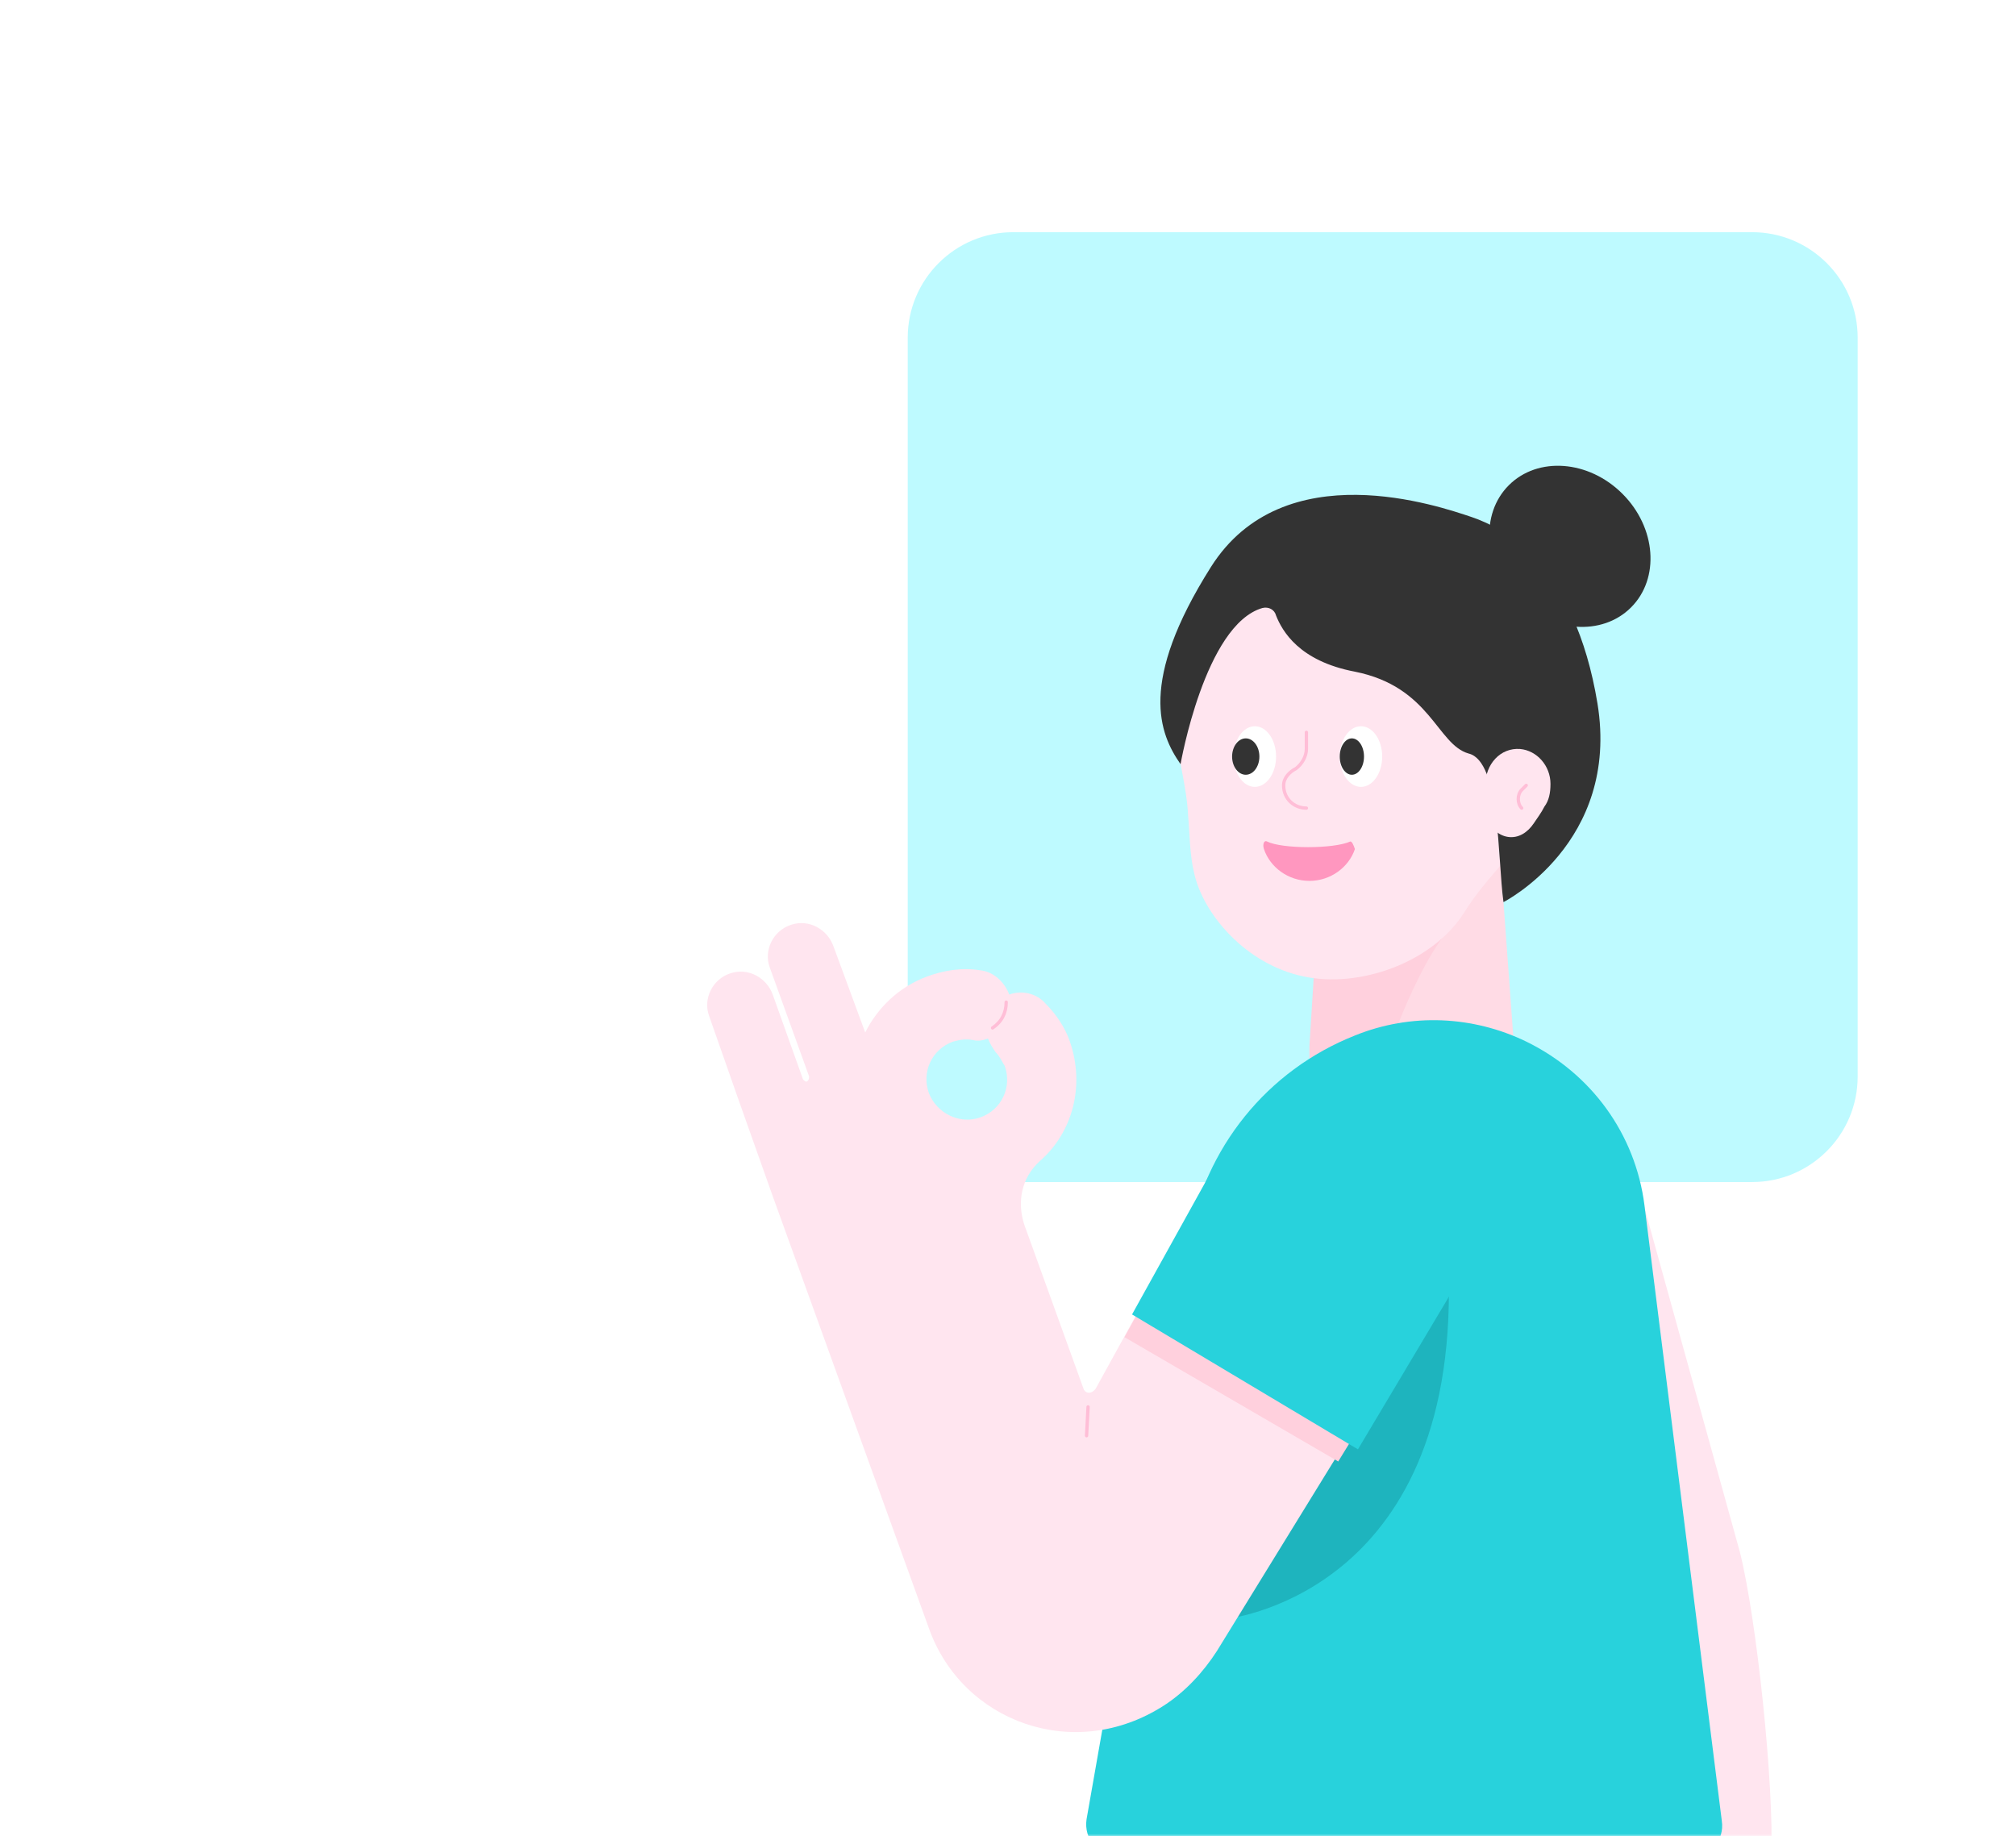 <svg width="382" height="348" viewBox="0 0 382 348" fill="none" xmlns="http://www.w3.org/2000/svg">
<mask id="mask0" mask-type="alpha" maskUnits="userSpaceOnUse" x="0" y="0" width="382" height="348">
<path d="M382 348L3.05176e-05 348L2.19259e-06 24C1.03382e-06 10.745 10.745 2.02057e-06 24 8.61793e-07L358 -2.83374e-05C371.255 -2.94962e-05 382 10.745 382 24L382 348Z" fill="#1EB4BE"/>
</mask>
<g mask="url(#mask0)">
<g filter="url(#filter0_d)">
<path d="M332 40H192C180.954 40 172 48.954 172 60V200C172 211.046 180.954 220 192 220H332C343.046 220 352 211.046 352 200V60C352 48.954 343.046 40 332 40Z" fill="#BEFAFF"/>
<path d="M335.62 347.713V348H293.104C293.966 330.764 290.344 309.15 285.748 292.488L266.213 222.68L298.675 212.626C303.559 211.189 308.443 213.775 309.879 218.658L329.701 290.189C332.861 302.829 336.195 334.498 335.62 347.713Z" fill="#FFE5EF"/>
<path d="M283.737 151.151H251.275L248.403 194.529C246.966 206.02 256.159 207.744 267.65 207.744C279.141 207.744 288.046 206.02 286.897 194.529L283.737 151.151Z" fill="#FFDBE5"/>
<path d="M276.268 170.396C270.235 175.28 261.904 195.102 259.893 207.167C253.286 206.305 248.402 204.007 248.115 197.4C248.115 196.251 248.115 195.102 248.115 194.527V194.24L249.551 171.258L276.268 170.396Z" fill="#FFD0DD"/>
<path d="M222.548 131.329C222.548 110.07 240.359 93.121 261.617 93.983C280.577 94.845 296.09 110.645 296.952 129.605C297.239 138.223 294.654 146.554 290.057 152.874C286.035 158.62 281.152 162.929 277.417 168.962C271.384 178.442 257.595 183.325 246.966 181.027C236.05 178.729 228.006 169.249 226.282 161.492C225.421 158.045 225.421 153.736 225.133 150.576C224.846 144.831 223.122 139.372 222.548 133.34C222.548 132.765 222.548 132.19 222.548 131.329Z" fill="#FFE5EF"/>
<path d="M284.886 166.949C284.886 166.949 307.006 155.745 302.697 129.316C298.388 103.174 284.886 95.992 278.853 93.981C272.82 91.97 243.231 81.628 229.442 103.461C215.653 125.294 219.675 135.061 223.697 140.807C223.697 140.807 228.293 114.377 239.209 111.217C240.358 110.93 241.508 111.505 241.795 112.654C242.944 115.527 246.104 121.272 256.733 123.283C271.097 126.156 272.246 137.072 278.279 138.796C284.311 140.232 283.737 158.618 284.886 166.949Z" fill="#333333"/>
<path d="M281.439 144.831C281.439 140.809 284.312 137.649 288.046 137.936C291.206 138.223 293.792 141.096 293.792 144.543C293.792 146.267 293.504 147.703 292.643 148.853C292.068 150.002 291.206 151.151 290.632 152.012C289.483 153.736 287.759 154.885 285.748 154.598C283.737 154.311 282.014 152.587 281.726 150.289C281.726 149.714 281.439 149.14 281.726 148.565C281.726 147.416 281.726 146.267 281.726 145.118C281.439 145.118 281.439 145.118 281.439 144.831Z" fill="#FFE5EF"/>
<path d="M309.056 111.11C314.554 105.613 313.826 95.973 307.431 89.579C301.037 83.184 291.397 82.456 285.899 87.953C280.402 93.451 281.13 103.091 287.524 109.485C293.919 115.88 303.559 116.608 309.056 111.11Z" fill="#333333"/>
<path d="M237.773 145.116C239.994 145.116 241.795 142.544 241.795 139.371C241.795 136.198 239.994 133.625 237.773 133.625C235.552 133.625 233.751 136.198 233.751 139.371C233.751 142.544 235.552 145.116 237.773 145.116Z" fill="white"/>
<path d="M257.882 145.116C260.104 145.116 261.904 142.544 261.904 139.371C261.904 136.198 260.104 133.625 257.882 133.625C255.661 133.625 253.86 136.198 253.86 139.371C253.86 142.544 255.661 145.116 257.882 145.116Z" fill="white"/>
<path d="M236.05 142.817C237.478 142.817 238.635 141.274 238.635 139.37C238.635 137.466 237.478 135.923 236.05 135.923C234.622 135.923 233.464 137.466 233.464 139.37C233.464 141.274 234.622 142.817 236.05 142.817Z" fill="#333333"/>
<path d="M256.159 142.817C257.428 142.817 258.457 141.274 258.457 139.37C258.457 137.466 257.428 135.923 256.159 135.923C254.889 135.923 253.86 137.466 253.86 139.37C253.86 141.274 254.889 142.817 256.159 142.817Z" fill="#333333"/>
<path d="M289.195 193.379C279.14 188.495 267.362 187.921 256.733 192.23C240.071 198.837 228.293 213.488 225.133 231.299L205.886 340.75C205.311 344.485 208.184 347.932 211.918 347.932H320.221C323.955 347.932 326.828 344.772 326.253 341.037L311.602 224.404C309.879 210.902 301.548 199.412 289.195 193.379Z" fill="#28D2DC"/>
<path d="M269.374 243.654L232.028 302.832C232.028 302.832 274.545 298.81 274.545 240.781L269.374 243.654Z" fill="#1EB4BE"/>
<path d="M255.872 155.46C252.712 156.897 242.945 156.897 240.072 155.46C239.497 155.173 239.21 156.035 239.497 156.897C240.646 160.344 244.094 162.929 248.115 162.929C252.137 162.929 255.585 160.344 256.734 156.897C256.446 156.035 256.159 155.46 255.872 155.46Z" fill="#FF97BF"/>
<path d="M289.196 144.83L288.334 145.692C287.472 146.554 287.472 148.277 288.334 149.139" stroke="#FFBED7" stroke-width="0.63" stroke-miterlimit="10" stroke-linecap="round" stroke-linejoin="round"/>
<path d="M247.541 149.139C245.242 149.139 243.231 147.416 243.231 144.83C243.231 143.394 244.381 142.245 245.53 141.67C246.679 140.808 247.541 139.372 247.541 137.936V134.776" stroke="#FFBED7" stroke-width="0.63" stroke-miterlimit="10" stroke-linecap="round" stroke-linejoin="round"/>
<path d="M262.191 203.72C250.126 199.986 237.199 205.444 231.166 216.36L207.609 259.164C206.748 260.313 205.598 260.026 205.311 259.164L194.107 228.139C192.671 223.829 193.533 219.233 196.98 216.073C203.3 210.615 205.598 201.709 202.726 193.378C201.864 190.793 200.14 188.208 198.129 186.197C196.406 184.186 193.533 183.611 191.235 184.473C190.373 182.175 188.362 180.164 185.777 179.877C182.329 179.302 178.882 179.876 175.722 181.026C170.264 183.036 166.242 187.058 163.944 191.655L157.911 175.28C156.762 172.12 153.315 170.109 149.867 171.258C146.42 172.407 144.696 176.142 145.845 179.302L153.315 199.986C153.315 200.273 153.315 200.56 153.027 200.847C152.74 201.135 152.453 200.848 152.165 200.56L146.42 184.473C145.271 181.313 141.824 179.302 138.376 180.451C134.929 181.6 133.205 185.335 134.355 188.495L140.1 204.869L146.42 222.68L176.009 304.553C182.329 322.364 203.588 330.121 220.537 319.204C224.559 316.619 228.006 312.884 230.591 308.862L271.959 241.64C281.726 228.139 276.555 210.615 262.191 203.72ZM176.009 203.146C174.573 199.124 176.584 194.815 180.606 193.378C181.755 193.091 182.904 192.804 184.34 193.091C185.489 193.378 186.351 193.091 187.213 192.804C187.5 193.666 188.075 194.527 188.649 195.389C189.511 196.251 189.798 197.113 190.373 197.975C191.809 201.997 189.798 206.306 185.777 207.742C181.755 209.178 177.446 206.88 176.009 203.146Z" fill="#FFE5EF"/>
<path d="M190.66 185.91C190.66 187.921 189.799 189.645 188.075 190.794" stroke="#FFBED7" stroke-width="0.63" stroke-miterlimit="10" stroke-linecap="round" stroke-linejoin="round"/>
<path d="M206.173 262.613L205.886 268.071" stroke="#FFBED7" stroke-width="0.63" stroke-miterlimit="10" stroke-linecap="round" stroke-linejoin="round"/>
<path d="M213.068 249.397L253.573 272.953L263.628 256.579L222.26 232.735L213.068 249.397Z" fill="#FFD0DD"/>
<path d="M277.13 219.808C275.119 212.339 269.661 206.019 262.766 202.859C250.413 199.125 236.624 204.583 230.591 216.074L214.504 245.089L257.308 270.656L274.257 242.216C278.279 235.608 279.428 227.277 277.13 219.808Z" fill="#28D2DC"/>
</g>
</g>
<defs>
<filter id="filter0_d" x="118" y="28" width="250" height="340" filterUnits="userSpaceOnUse" color-interpolation-filters="sRGB">
<feFlood flood-opacity="0" result="BackgroundImageFix"/>
<feColorMatrix in="SourceAlpha" type="matrix" values="0 0 0 0 0 0 0 0 0 0 0 0 0 0 0 0 0 0 127 0"/>
<feOffset dy="4"/>
<feGaussianBlur stdDeviation="8"/>
<feColorMatrix type="matrix" values="0 0 0 0 0 0 0 0 0 0 0 0 0 0 0 0 0 0 0.08 0"/>
<feBlend mode="normal" in2="BackgroundImageFix" result="effect1_dropShadow"/>
<feBlend mode="normal" in="SourceGraphic" in2="effect1_dropShadow" result="shape"/>
</filter>
</defs>
</svg>
